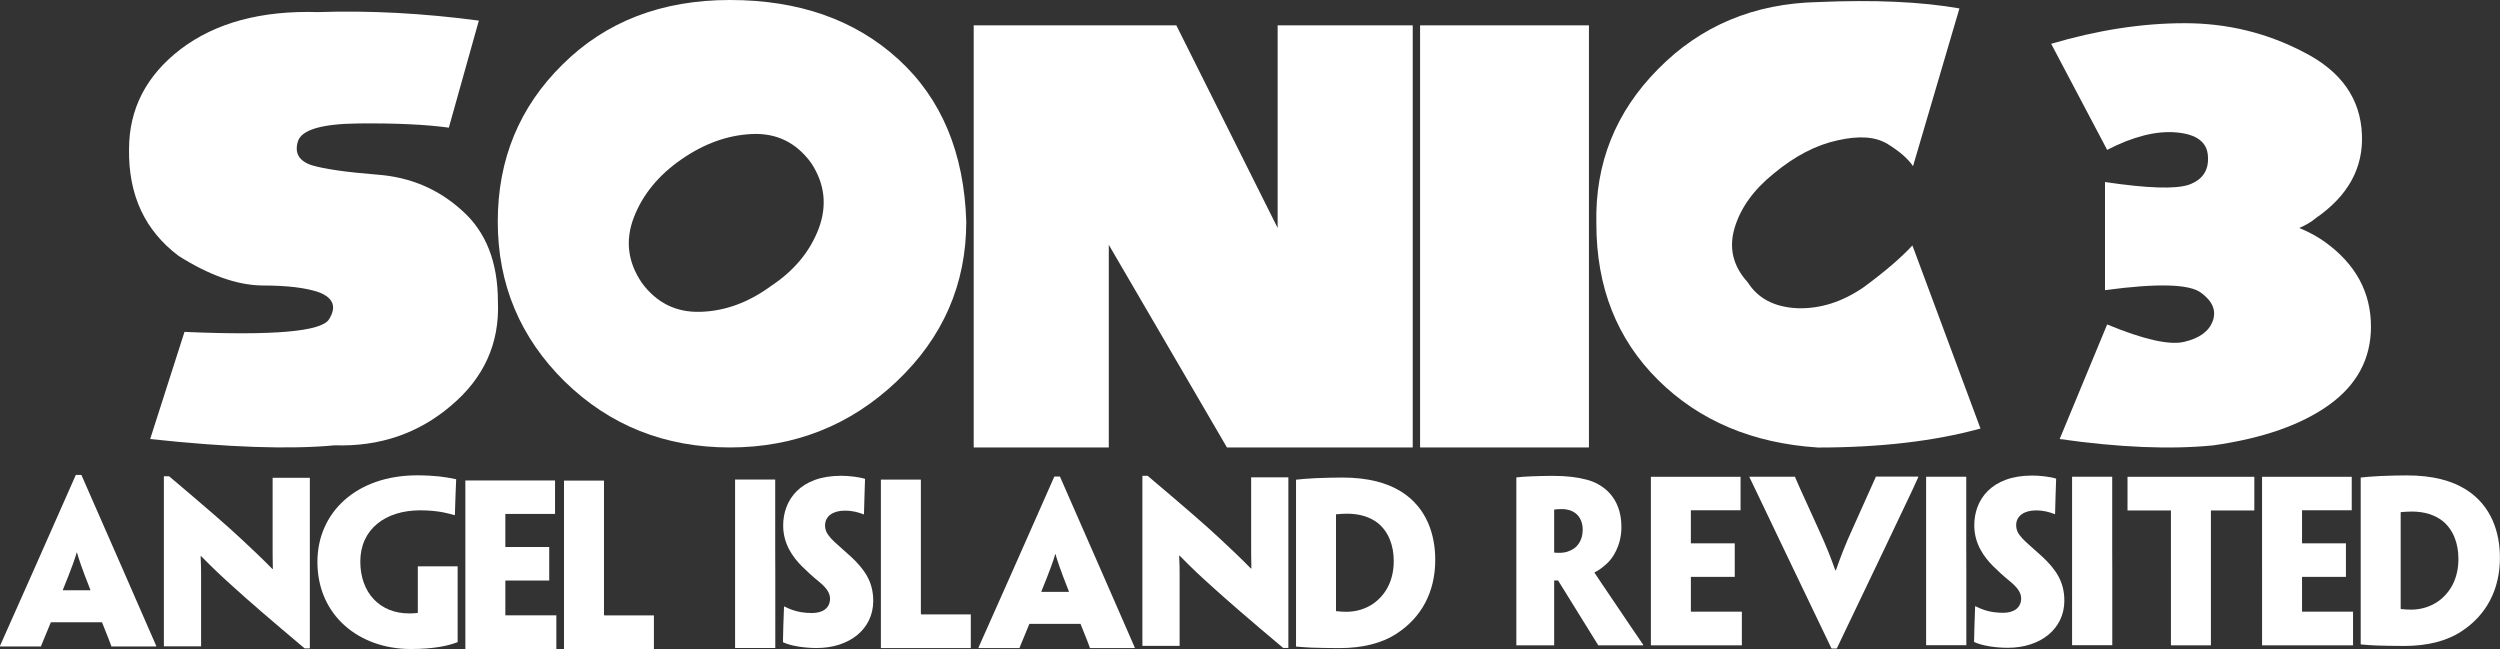 <?xml version="1.0" encoding="utf-8"?>
<svg width="32.646mm" height="8.475mm" viewBox="0 0 32.646 8.475" version="1.1" id="svg5" xmlns="http://www.w3.org/2000/svg">
  <rect x="0" y="0" width="32.646" height="8.475" fill="#333333" stroke="none"/>
  <path d="m 1.685,1.95 q 0,-0.792 0.675,-1.309 Q 3.043,0.124 4.152,0.158 5.158,0.124 6.253,0.269 L 5.861,1.667 Q 5.413,1.605 4.683,1.612 3.959,1.619 3.89,1.847 3.821,2.074 4.069,2.157 4.317,2.232 4.931,2.281 5.571,2.329 6.033,2.749 6.502,3.163 6.502,3.941 6.536,4.754 5.888,5.299 5.248,5.843 4.372,5.815 3.491,5.898 1.961,5.733 L 2.409,4.334 Q 4.152,4.41 4.297,4.169 4.448,3.927 4.166,3.817 3.911,3.728 3.422,3.728 2.932,3.721 2.333,3.342 1.672,2.846 1.685,1.95 Z" style="font-size: 7.056px; font-family: NiseSegaSonic; stroke-width: 0.265; fill: rgb(255, 255, 255);" id="path400"/>
  <path d="m 6.5,2.894 q 0,-1.22 0.847,-2.053 Q 8.195,0 9.531,0 q 1.35,0 2.198,0.772 0.847,0.772 0.889,2.122 0,1.226 -0.91,2.088 -0.91,0.861 -2.177,0.861 -1.275,0 -2.157,-0.861 Q 6.5,4.12 6.5,2.894 Z M 8.898,2.081 Q 8.45,2.391 8.277,2.839 8.105,3.287 8.381,3.693 8.67,4.086 9.146,4.072 9.628,4.058 10.069,3.734 10.517,3.438 10.689,2.99 10.861,2.536 10.593,2.129 10.303,1.729 9.821,1.75 9.345,1.771 8.898,2.081 Z" style="font-size: 7.056px; font-family: NiseSegaSonic; stroke-width: 0.265; fill: rgb(255, 255, 255);" id="path402"/>
  <path d="M 12.715,5.843 V 0.331 h 2.646 l 1.323,2.646 V 0.331 h 1.764 V 5.843 H 16.022 L 14.479,3.197 v 2.646 z" style="font-size: 7.056px; font-family: NiseSegaSonic; stroke-width: 0.265; fill: rgb(255, 255, 255);" id="path404"/>
  <path d="M 18.544,5.843 V 0.331 h 2.205 v 5.512 z" style="font-size: 7.056px; font-family: NiseSegaSonic; stroke-width: 0.265; fill: rgb(255, 255, 255);" id="path406"/>
  <path d="m 20.846,2.921 q -0.028,-1.178 0.806,-2.019 0.834,-0.848 2.088,-0.875 1.102,-0.048 1.847,0.083 l -0.606,2.06 q -0.097,-0.145 -0.331,-0.289 -0.234,-0.145 -0.655,-0.048 -0.42,0.09 -0.834,0.434 -0.393,0.317 -0.51,0.71 -0.117,0.393 0.172,0.71 0.2,0.317 0.648,0.338 0.448,0.014 0.868,-0.276 0.42,-0.31 0.634,-0.544 l 0.889,2.391 q -0.903,0.248 -2.122,0.248 -1.282,-0.083 -2.088,-0.882 -0.806,-0.799 -0.806,-2.039 z" style="font-size: 7.056px; font-family: NiseSegaSonic; stroke-width: 0.265; fill: rgb(255, 255, 255);" id="path408"/>
  <g aria-label="3" id="text605" style="font-size:7.056px;font-family:NiseSegaSonic;-inkscape-font-specification:'NiseSegaSonic, Normal';fill:#e6e6e6;stroke-width:0.265">
    <path d="M 27.516,1.957 26.785,0.572 q 0.91,-0.269 1.743,-0.269 0.834,0 1.557,0.379 0.73,0.372 0.758,1.075 0.028,0.655 -0.599,1.089 -0.09,0.076 -0.22,0.131 0.186,0.076 0.331,0.179 0.606,0.434 0.606,1.109 0,0.627 -0.544,1.02 -0.544,0.393 -1.516,0.531 -0.841,0.083 -2.005,-0.083 L 27.516,4.237 q 0.717,0.296 1.006,0.227 0.296,-0.069 0.372,-0.269 0.076,-0.207 -0.152,-0.372 -0.227,-0.172 -1.254,-0.034 v -1.412 Q 28.322,2.501 28.584,2.412 28.852,2.315 28.832,2.04 28.818,1.764 28.418,1.729 28.025,1.695 27.516,1.957 Z" style="stroke-width: 0.265; fill: rgb(255, 255, 255);" id="path527"/>
  </g>
  <g id="g752" transform="translate(-81.27,-152.303)">
    <path d="m 82.602,160.429 c 0.065,0.164 0.116,0.288 0.121,0.308 v 0.008 h 0.316 0.271 v -0.008 c -0.009,-0.02 -0.062,-0.144 -0.429,-0.982 l -0.548,-1.25 h -0.073 l -0.553,1.25 c -0.373,0.838 -0.429,0.962 -0.437,0.982 v 0.008 h 0.277 0.26 v -0.008 c 0.009,-0.02 0.059,-0.144 0.127,-0.308 z m -0.511,-0.418 v -0.006 c 0.116,-0.285 0.161,-0.415 0.181,-0.488 h 0.003 c 0.02,0.073 0.062,0.203 0.175,0.488 v 0.006 z" style="font-size: 2.822px; font-family: &quot;Penumbra Sans Std&quot;; stroke-width: 0.265; fill: rgb(255, 255, 255);" id="path625"/>
    <path d="m 85.316,159.474 v -0.926 -0.006 h -0.226 -0.26 v 0.006 0.869 c 0,0.087 0,0.172 0.003,0.316 h -0.006 c -0.144,-0.147 -0.271,-0.265 -0.398,-0.384 -0.189,-0.178 -0.471,-0.421 -0.951,-0.827 h -0.068 v 1.233 0.982 0.006 h 0.229 0.257 v -0.006 -0.912 c 0,-0.071 0,-0.144 -0.006,-0.26 h 0.006 c 0.175,0.178 0.279,0.274 0.426,0.406 0.189,0.172 0.466,0.412 0.926,0.799 h 0.068 z" style="font-size: 2.822px; font-family: &quot;Penumbra Sans Std&quot;; stroke-width: 0.265; fill: rgb(255, 255, 255);" id="path627"/>
    <path d="m 85.415,159.641 c 0,0.7 0.545,1.137 1.219,1.137 0.294,0 0.485,-0.04 0.612,-0.09 v -0.265 -0.265 -0.452 -0.008 h -0.26 -0.26 v 0.008 0.449 0.152 c -0.042,0.006 -0.087,0.006 -0.116,0.006 -0.378,0 -0.635,-0.268 -0.635,-0.677 0,-0.421 0.325,-0.669 0.782,-0.669 0.121,0 0.217,0.011 0.294,0.025 0.062,0.014 0.116,0.025 0.15,0.037 h 0.009 c 0.006,-0.22 0.011,-0.327 0.017,-0.468 -0.076,-0.017 -0.15,-0.028 -0.223,-0.037 -0.085,-0.008 -0.175,-0.014 -0.285,-0.014 -0.799,0 -1.304,0.488 -1.304,1.129 z" style="font-size: 2.822px; font-family: &quot;Penumbra Sans Std&quot;; stroke-width: 0.265; fill: rgb(255, 255, 255);" id="path629"/>
    <path d="m 87.347,159.79 v 0.982 0.006 h 0.652 0.536 v -0.44 h -0.006 -0.214 -0.446 v -0.056 -0.398 h 0.333 0.234 0.006 v -0.226 -0.212 h -0.006 -0.24 -0.327 v -0.432 h 0.302 0.341 0.006 v -0.437 h -0.556 -0.615 v 0.006 0.926 z" style="font-size: 2.822px; font-family: &quot;Penumbra Sans Std&quot;; stroke-width: 0.265; fill: rgb(255, 255, 255);" id="path631"/>
    <path d="m 88.635,159.791 v 0.974 0.014 h 0.638 0.536 v -0.44 h -0.011 -0.085 -0.124 -0.421 c -0.011,0 -0.011,-0.003 -0.011,-0.014 v -0.533 -0.282 -0.92 -0.011 h -0.251 -0.271 v 0.011 0.92 z" style="font-size: 2.822px; font-family: &quot;Penumbra Sans Std&quot;; stroke-width: 0.265; fill: rgb(255, 255, 255);" id="path633"/>
    <path d="m 91.393,159.496 v -0.923 -0.008 h -0.262 -0.262 v 0.011 0.92 0.282 0.979 0.008 h 0.274 0.251 v -0.006 -0.982 z" style="font-size: 2.822px; font-family: &quot;Penumbra Sans Std&quot;; stroke-width: 0.265; fill: rgb(255, 255, 255);" id="path635"/>
    <path d="m 92.673,160.148 c 0,-0.248 -0.113,-0.409 -0.288,-0.573 -0.119,-0.11 -0.214,-0.186 -0.262,-0.24 -0.048,-0.054 -0.079,-0.099 -0.079,-0.172 0,-0.121 0.107,-0.192 0.257,-0.192 0.054,0 0.096,0.006 0.135,0.014 0.037,0.008 0.082,0.023 0.11,0.034 h 0.006 c 0.006,-0.243 0.009,-0.291 0.014,-0.463 -0.079,-0.025 -0.212,-0.04 -0.313,-0.04 -0.536,0 -0.756,0.319 -0.756,0.649 0,0.243 0.127,0.415 0.248,0.536 0.059,0.059 0.133,0.127 0.22,0.198 0.09,0.073 0.144,0.144 0.144,0.22 0,0.127 -0.099,0.189 -0.234,0.189 -0.099,0 -0.181,-0.014 -0.248,-0.037 -0.04,-0.014 -0.076,-0.028 -0.113,-0.048 h -0.006 c -0.009,0.246 -0.011,0.302 -0.014,0.466 0.107,0.051 0.288,0.076 0.44,0.076 0.429,0 0.739,-0.248 0.739,-0.615 z" style="font-size: 2.822px; font-family: &quot;Penumbra Sans Std&quot;; stroke-width: 0.265; fill: rgb(255, 255, 255);" id="path637"/>
    <path d="m 92.773,159.778 v 0.974 0.014 h 0.638 0.536 v -0.44 h -0.011 -0.085 -0.124 -0.421 c -0.011,0 -0.011,-0.003 -0.011,-0.014 v -0.533 -0.282 -0.92 -0.011 h -0.251 -0.271 v 0.011 0.92 z" style="font-size: 2.822px; font-family: &quot;Penumbra Sans Std&quot;; stroke-width: 0.265; fill: rgb(255, 255, 255);" id="path639"/>
    <path d="m 95.38,160.45 c 0.065,0.164 0.116,0.288 0.121,0.308 v 0.008 h 0.316 0.271 v -0.008 c -0.009,-0.02 -0.062,-0.144 -0.429,-0.982 l -0.548,-1.25 h -0.073 l -0.553,1.25 c -0.373,0.838 -0.429,0.962 -0.437,0.982 v 0.008 h 0.277 0.26 v -0.008 c 0.009,-0.02 0.059,-0.144 0.127,-0.308 z m -0.511,-0.418 v -0.006 c 0.116,-0.285 0.161,-0.415 0.181,-0.488 h 0.003 c 0.02,0.073 0.062,0.203 0.175,0.488 v 0.006 z" style="font-size: 2.822px; font-family: &quot;Penumbra Sans Std&quot;; stroke-width: 0.265; fill: rgb(255, 255, 255);" id="path641"/>
    <path d="m 98.094,159.468 v -0.926 -0.006 h -0.226 -0.26 v 0.006 0.869 c 0,0.087 0,0.172 0.003,0.316 h -0.006 c -0.144,-0.147 -0.271,-0.265 -0.398,-0.384 -0.189,-0.178 -0.471,-0.421 -0.951,-0.827 h -0.068 v 1.233 0.982 0.006 h 0.229 0.257 v -0.006 -0.912 c 0,-0.071 0,-0.144 -0.006,-0.26 h 0.006 c 0.175,0.178 0.279,0.274 0.426,0.406 0.189,0.172 0.466,0.412 0.926,0.799 h 0.068 z" style="font-size: 2.822px; font-family: &quot;Penumbra Sans Std&quot;; stroke-width: 0.265; fill: rgb(255, 255, 255);" id="path643"/>
    <path d="m 100.012,159.612 c 0,-0.322 -0.107,-0.68 -0.449,-0.892 -0.183,-0.113 -0.429,-0.181 -0.765,-0.181 -0.104,0 -0.212,0.003 -0.347,0.008 -0.13,0.006 -0.2,0.014 -0.257,0.02 v 0.023 0.897 0.282 0.974 0.003 c 0.059,0.006 0.144,0.011 0.203,0.014 0.09,0.003 0.226,0.006 0.367,0.006 0.294,0 0.553,-0.062 0.748,-0.192 0.319,-0.209 0.5,-0.539 0.5,-0.96 z m -0.542,0.017 c 0,0.262 -0.11,0.443 -0.262,0.553 -0.104,0.073 -0.229,0.11 -0.356,0.11 -0.042,0 -0.087,-0.003 -0.13,-0.008 -0.003,0 -0.006,0 -0.006,-0.006 v -1.259 c 0.037,-0.003 0.09,-0.008 0.144,-0.008 0.169,0 0.302,0.045 0.401,0.121 0.141,0.113 0.209,0.294 0.209,0.494 z" style="font-size: 2.822px; font-family: &quot;Penumbra Sans Std&quot;; stroke-width: 0.265; fill: rgb(255, 255, 255);" id="path645"/>
    <path d="m 101.071,159.742 v 0.982 0.006 h 0.248 0.246 v -0.006 -0.703 -0.138 h 0.051 c 0.181,0.291 0.367,0.593 0.525,0.847 h 0.087 0.209 0.291 v -0.006 c -0.014,-0.023 -0.102,-0.15 -0.161,-0.237 -0.418,-0.615 -0.454,-0.675 -0.474,-0.703 v -0.008 c 0.037,-0.014 0.096,-0.056 0.147,-0.102 0.087,-0.071 0.203,-0.246 0.203,-0.488 0,-0.406 -0.26,-0.567 -0.449,-0.618 -0.127,-0.034 -0.268,-0.051 -0.449,-0.051 -0.076,0 -0.212,0.003 -0.274,0.006 -0.073,0.003 -0.152,0.008 -0.2,0.014 v 0.006 0.917 z m 0.866,-0.514 c 0,0.121 -0.062,0.203 -0.113,0.237 -0.048,0.034 -0.113,0.057 -0.186,0.057 -0.025,0 -0.054,0 -0.073,-0.003 v -0.562 c 0.025,-0.003 0.051,-0.006 0.099,-0.006 0.169,0 0.274,0.102 0.274,0.274 z" style="font-size: 2.822px; font-family: &quot;Penumbra Sans Std&quot;; stroke-width: 0.265; fill: rgb(255, 255, 255);" id="path647"/>
    <path d="m 102.828,159.742 v 0.982 0.006 h 0.652 0.536 v -0.44 h -0.006 -0.214 -0.446 v -0.056 -0.398 h 0.333 0.234 0.006 v -0.226 -0.212 h -0.006 -0.24 -0.327 v -0.432 h 0.302 0.341 0.006 v -0.437 h -0.556 -0.615 v 0.006 0.926 z" style="font-size: 2.822px; font-family: &quot;Penumbra Sans Std&quot;; stroke-width: 0.265; fill: rgb(255, 255, 255);" id="path649"/>
    <path d="m 105.883,159.459 c 0.373,-0.779 0.429,-0.906 0.437,-0.926 v -0.006 h -0.254 -0.302 v 0.006 c -0.008,0.02 -0.068,0.152 -0.294,0.655 -0.113,0.248 -0.161,0.378 -0.226,0.562 h -0.008 c -0.065,-0.183 -0.116,-0.313 -0.231,-0.564 -0.231,-0.508 -0.288,-0.632 -0.294,-0.652 v -0.006 h -0.305 -0.291 v 0.006 c 0.011,0.02 0.07,0.147 0.443,0.926 l 0.629,1.312 h 0.068 z" style="font-size: 2.822px; font-family: &quot;Penumbra Sans Std&quot;; stroke-width: 0.265; fill: rgb(255, 255, 255);" id="path651"/>
    <path d="m 106.946,159.459 v -0.923 -0.008 h -0.262 -0.262 v 0.011 0.92 0.282 0.979 0.008 h 0.274 0.251 v -0.006 -0.982 z" style="font-size: 2.822px; font-family: &quot;Penumbra Sans Std&quot;; stroke-width: 0.265; fill: rgb(255, 255, 255);" id="path653"/>
    <path d="m 108.227,160.145 c 0,-0.248 -0.113,-0.409 -0.288,-0.573 -0.119,-0.11 -0.214,-0.186 -0.262,-0.24 -0.048,-0.054 -0.079,-0.099 -0.079,-0.172 0,-0.121 0.107,-0.192 0.257,-0.192 0.054,0 0.096,0.006 0.135,0.014 0.037,0.008 0.082,0.023 0.11,0.034 h 0.006 c 0.006,-0.243 0.008,-0.291 0.014,-0.463 -0.079,-0.025 -0.212,-0.04 -0.313,-0.04 -0.536,0 -0.756,0.319 -0.756,0.649 0,0.243 0.127,0.415 0.248,0.536 0.059,0.059 0.133,0.127 0.22,0.198 0.09,0.073 0.144,0.144 0.144,0.22 0,0.127 -0.099,0.189 -0.234,0.189 -0.099,0 -0.181,-0.014 -0.248,-0.037 -0.04,-0.014 -0.076,-0.028 -0.113,-0.048 h -0.006 c -0.008,0.246 -0.011,0.302 -0.014,0.466 0.107,0.051 0.288,0.076 0.44,0.076 0.429,0 0.739,-0.248 0.739,-0.615 z" style="font-size: 2.822px; font-family: &quot;Penumbra Sans Std&quot;; stroke-width: 0.265; fill: rgb(255, 255, 255);" id="path655"/>
    <path d="m 108.852,159.459 v -0.923 -0.008 h -0.262 -0.262 v 0.011 0.92 0.282 0.979 0.008 h 0.274 0.251 v -0.006 -0.982 z" style="font-size: 2.822px; font-family: &quot;Penumbra Sans Std&quot;; stroke-width: 0.265; fill: rgb(255, 255, 255);" id="path657"/>
    <path d="m 109.619,159.742 v 0.982 0.006 h 0.262 0.26 v -0.006 -0.982 -0.773 h 0.387 0.169 0.011 v -0.44 h -0.694 -0.299 -0.663 v 0.44 h 0.014 0.175 0.378 z" style="font-size: 2.822px; font-family: &quot;Penumbra Sans Std&quot;; stroke-width: 0.265; fill: rgb(255, 255, 255);" id="path659"/>
    <path d="m 110.809,159.742 v 0.982 0.006 h 0.652 0.536 v -0.44 h -0.006 -0.214 -0.446 v -0.056 -0.398 h 0.333 0.234 0.006 v -0.226 -0.212 h -0.006 -0.24 -0.327 v -0.432 h 0.302 0.341 0.006 v -0.437 h -0.556 -0.615 v 0.006 0.926 z" style="font-size: 2.822px; font-family: &quot;Penumbra Sans Std&quot;; stroke-width: 0.265; fill: rgb(255, 255, 255);" id="path661"/>
    <path d="m 113.915,159.584 c 0,-0.322 -0.107,-0.68 -0.449,-0.892 -0.183,-0.113 -0.429,-0.181 -0.765,-0.181 -0.104,0 -0.212,0.003 -0.347,0.008 -0.13,0.006 -0.2,0.014 -0.257,0.02 v 0.023 0.897 0.282 0.974 0.003 c 0.059,0.006 0.144,0.011 0.203,0.014 0.09,0.003 0.226,0.006 0.367,0.006 0.294,0 0.553,-0.062 0.748,-0.192 0.319,-0.209 0.5,-0.539 0.5,-0.96 z m -0.542,0.017 c 0,0.262 -0.11,0.443 -0.262,0.553 -0.104,0.073 -0.229,0.11 -0.356,0.11 -0.042,0 -0.087,-0.003 -0.13,-0.008 -0.003,0 -0.006,0 -0.006,-0.006 v -1.259 c 0.037,-0.003 0.09,-0.008 0.144,-0.008 0.169,0 0.302,0.045 0.401,0.121 0.141,0.113 0.209,0.294 0.209,0.494 z" style="font-size: 2.822px; font-family: &quot;Penumbra Sans Std&quot;; stroke-width: 0.265; fill: rgb(255, 255, 255);" id="path663"/>
  </g>
</svg>